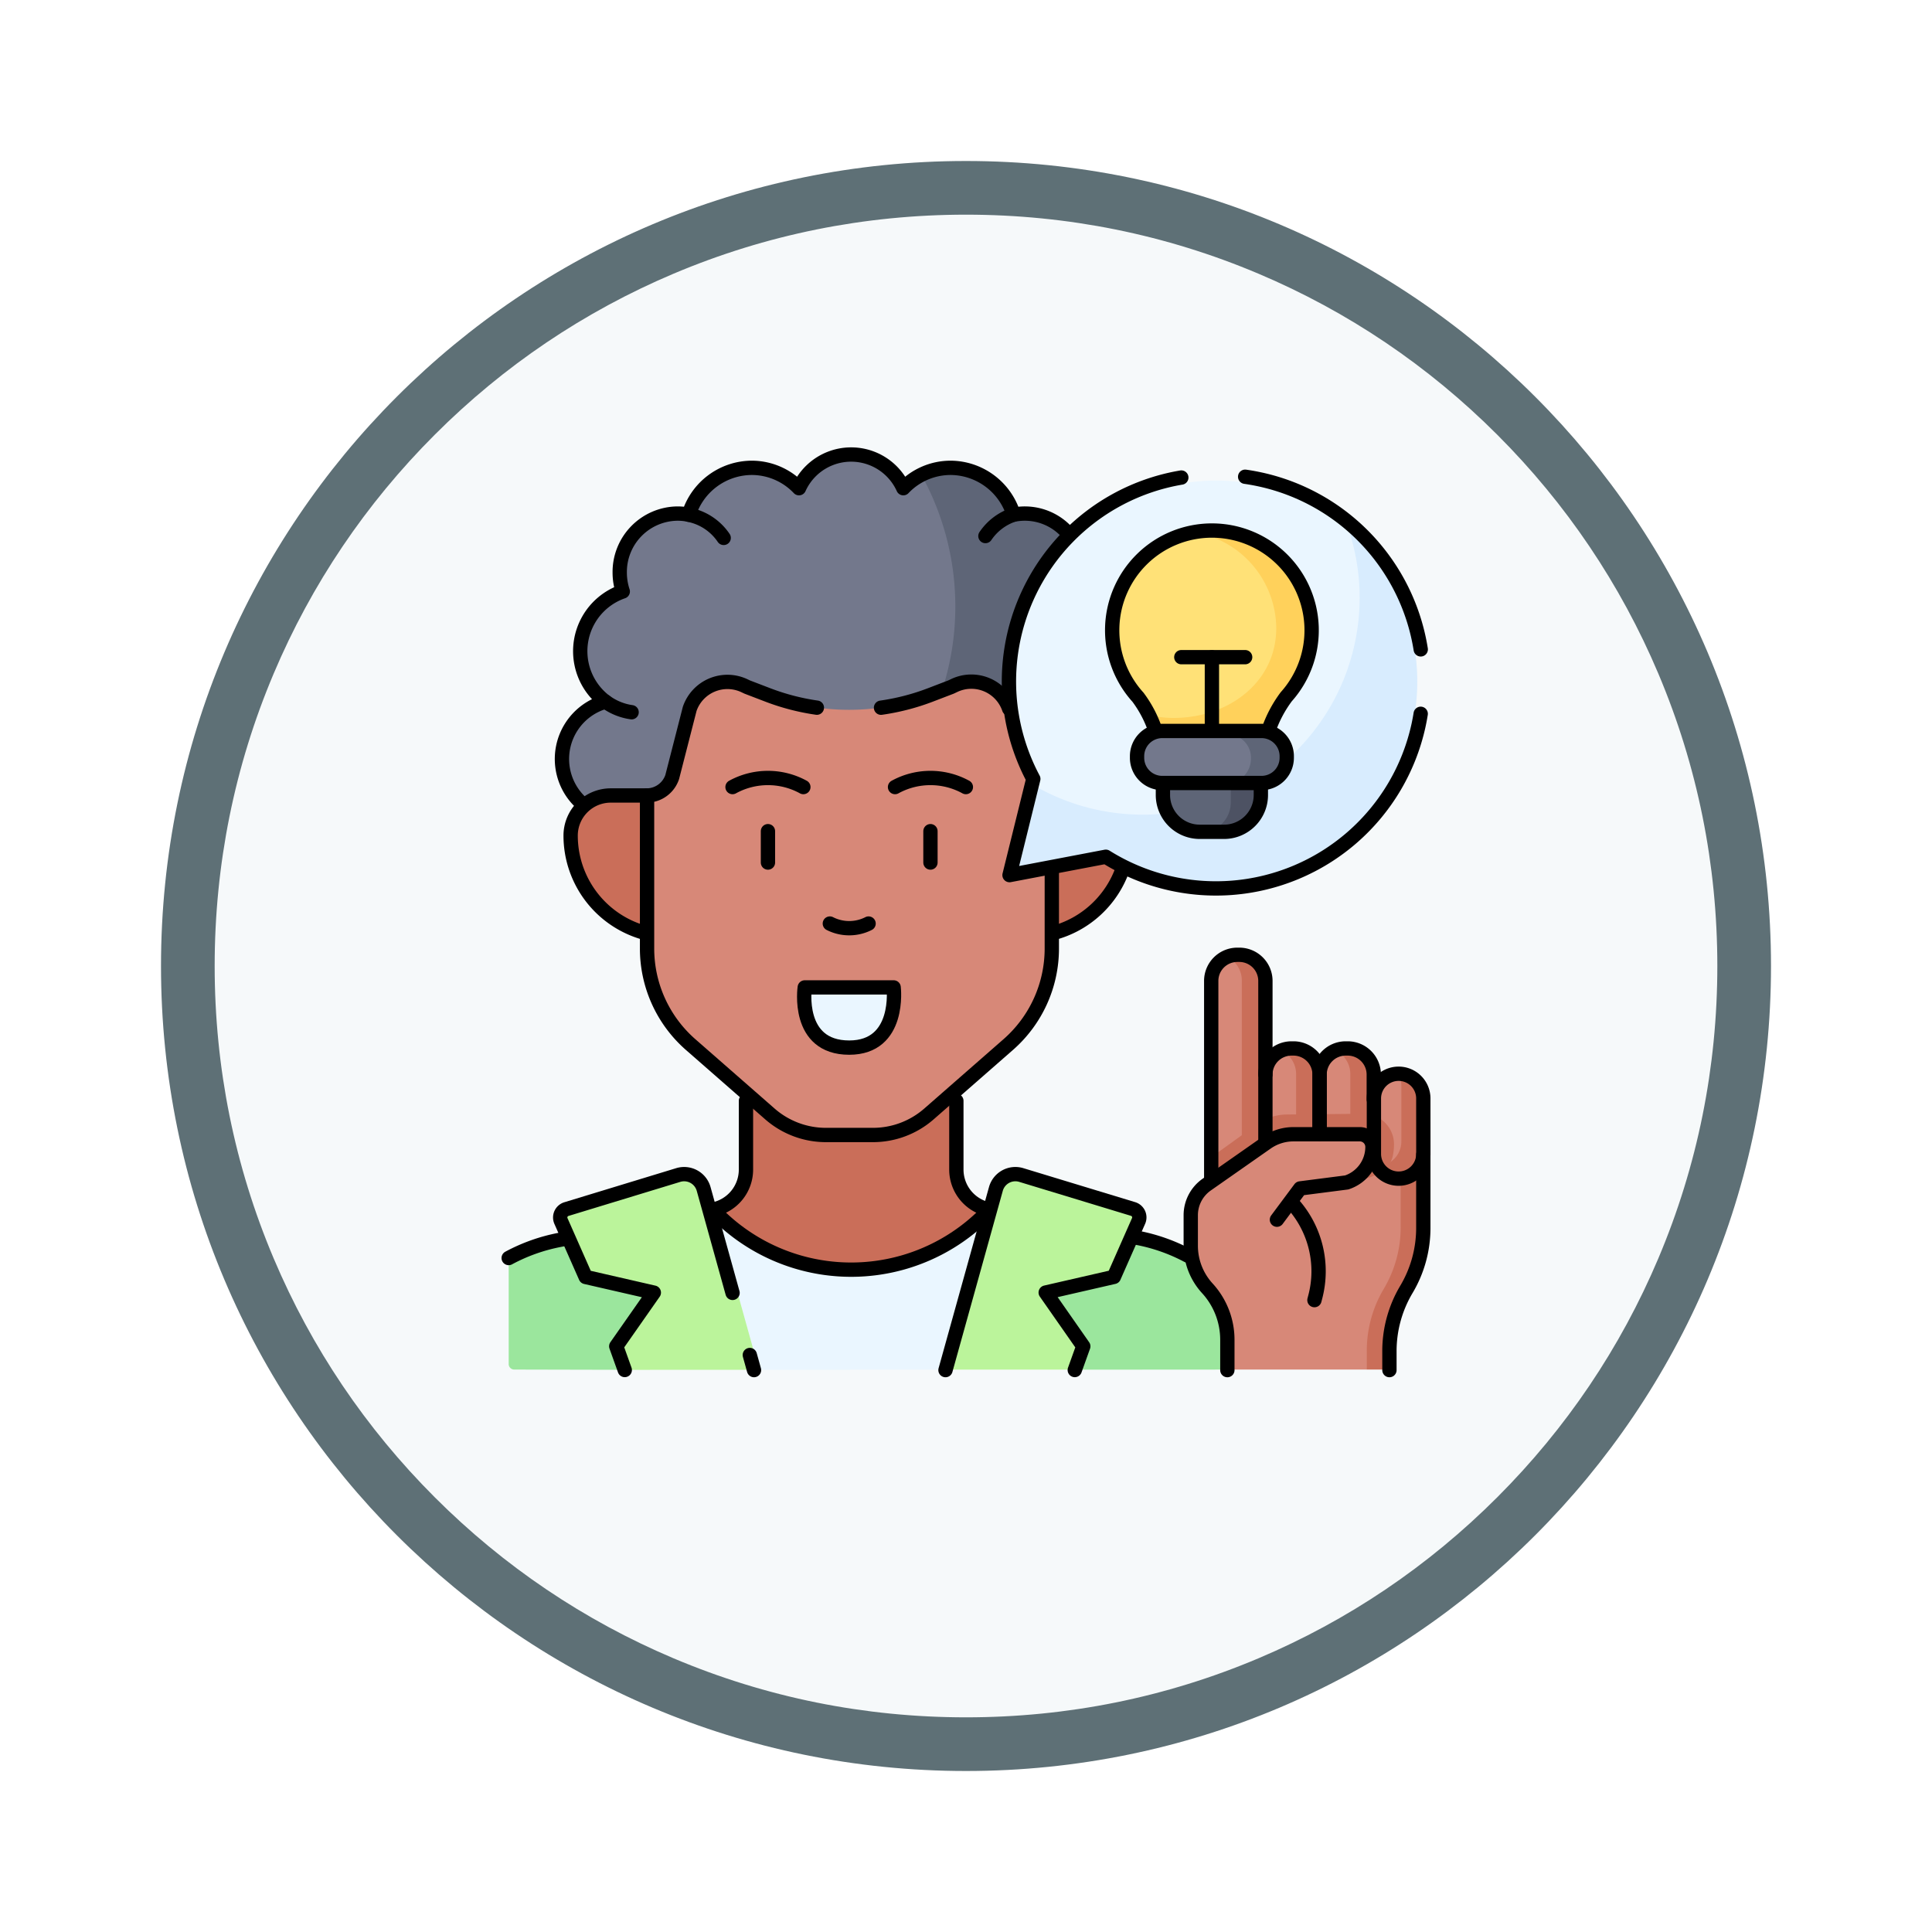 <svg xmlns="http://www.w3.org/2000/svg" xmlns:xlink="http://www.w3.org/1999/xlink" width="108" height="108" viewBox="0 0 108 108">
  <defs>
    <filter id="Path_904820" x="0" y="0" width="108" height="108" filterUnits="userSpaceOnUse">
      <feOffset dy="3" input="SourceAlpha"/>
      <feGaussianBlur stdDeviation="3" result="blur"/>
      <feFlood flood-opacity="0.161"/>
      <feComposite operator="in" in2="blur"/>
      <feComposite in="SourceGraphic"/>
    </filter>
  </defs>
  <g id="Group_1206736" data-name="Group 1206736" transform="translate(-620 -4523.094)">
    <g id="Group_1205968" data-name="Group 1205968" transform="translate(629 4529.094)">
      <g id="Group_1173585" data-name="Group 1173585" transform="translate(0 0)">
        <g id="Group_1173428" data-name="Group 1173428">
          <g id="Group_1171958" data-name="Group 1171958">
            <g id="Group_1167341" data-name="Group 1167341">
              <g id="Group_1166792" data-name="Group 1166792">
                <g transform="matrix(1, 0, 0, 1, -9, -6)" filter="url(#Path_904820)">
                  <g id="Path_904820-2" data-name="Path 904820" transform="translate(9 6)" fill="#f6f9fa">
                    <path d="M 45 88.5 C 39.127 88.5 33.43 87.35 28.068 85.082 C 22.889 82.891 18.236 79.755 14.241 75.759 C 10.245 71.764 7.109 67.111 4.918 61.932 C 2.65 56.57 1.5 50.873 1.5 45 C 1.5 39.127 2.65 33.43 4.918 28.068 C 7.109 22.889 10.245 18.236 14.241 14.241 C 18.236 10.245 22.889 7.109 28.068 4.918 C 33.43 2.65 39.127 1.5 45 1.5 C 50.873 1.5 56.57 2.65 61.932 4.918 C 67.111 7.109 71.764 10.245 75.759 14.241 C 79.755 18.236 82.891 22.889 85.082 28.068 C 87.35 33.43 88.5 39.127 88.5 45 C 88.5 50.873 87.35 56.57 85.082 61.932 C 82.891 67.111 79.755 71.764 75.759 75.759 C 71.764 79.755 67.111 82.891 61.932 85.082 C 56.57 87.35 50.873 88.5 45 88.5 Z" stroke="none"/>
                    <path d="M 45 3 C 39.329 3 33.829 4.11 28.653 6.299 C 23.652 8.415 19.16 11.443 15.302 15.302 C 11.443 19.16 8.415 23.652 6.299 28.653 C 4.11 33.829 3 39.329 3 45 C 3 50.671 4.11 56.171 6.299 61.347 C 8.415 66.348 11.443 70.84 15.302 74.698 C 19.16 78.557 23.652 81.585 28.653 83.701 C 33.829 85.89 39.329 87 45 87 C 50.671 87 56.171 85.89 61.347 83.701 C 66.348 81.585 70.84 78.557 74.698 74.698 C 78.557 70.84 81.585 66.348 83.701 61.347 C 85.89 56.171 87 50.671 87 45 C 87 39.329 85.89 33.829 83.701 28.653 C 81.585 23.652 78.557 19.16 74.698 15.302 C 70.84 11.443 66.348 8.415 61.347 6.299 C 56.171 4.11 50.671 3 45 3 M 45 0 C 69.853 0 90 20.147 90 45 C 90 69.853 69.853 90 45 90 C 20.147 90 -7.62939453125e-06 69.853 -7.62939453125e-06 45 C -7.62939453125e-06 20.147 20.147 0 45 0 Z" stroke="none" fill="#5e7076"/>
                  </g>
                </g>
              </g>
            </g>
          </g>
        </g>
      </g>
      <g id="inspire-idea_14781822_1_" data-name="inspire-idea_14781822 (1)" transform="translate(19.436 19.41)">
        <g id="Group_1173811" data-name="Group 1173811">
          <path id="Path_1030754" data-name="Path 1030754" d="M118.589,345.534V341.79a2.277,2.277,0,0,0,1.851-2.237v-6.439H132.2v6.439a2.277,2.277,0,0,0,1.851,2.237l.32,3.225Z" transform="translate(-107.175 -299.584)" fill="#ca6e59"/>
          <path id="Path_1030755" data-name="Path 1030755" d="M60.475,17.635c0,7.409-3.987,16.211-14.138,13.3l-8.47-3.852a3.345,3.345,0,0,1-.22-4.946L38.5,21.9l.591-.588A3.534,3.534,0,0,1,39.8,15.25a.312.312,0,0,0,.183-.363,3.355,3.355,0,0,1-.094-.79,3.265,3.265,0,0,1,3.229-3.3,3.232,3.232,0,0,1,.628.063,1.533,1.533,0,0,1,.244-.247,1.3,1.3,0,0,0,.542-1.138,3.64,3.64,0,0,1,5.1-.36.307.307,0,0,0,.461-.074,3.195,3.195,0,0,1,5.468,0,.307.307,0,0,0,.462.074,3.627,3.627,0,0,1,.726-.482C60.475,9.764,60.475,14.962,60.475,17.635Z" transform="translate(-33.683 -7.5)" fill="#73788c"/>
          <path id="Path_1030756" data-name="Path 1030756" d="M153.3,30.968a3.319,3.319,0,0,1-1.208,2.572L142.4,38.8h-8.659l-3.1-1.412a15.216,15.216,0,0,0,10.411-22.3,3.6,3.6,0,0,1,1.639-.392,3.654,3.654,0,0,1,2.734,1.235l.17.831.616.554a3.23,3.23,0,0,1,.627-.063,3.265,3.265,0,0,1,3.23,3.3,3.373,3.373,0,0,1-.17,1.056,3.53,3.53,0,0,1,.967,6.159A3.289,3.289,0,0,1,153.3,30.968Z" transform="translate(-117.985 -13.959)" fill="#5e6577"/>
          <path id="Path_1030757" data-name="Path 1030757" d="M68.254,200.266a5.638,5.638,0,0,0,4.295-5.475h0a2.242,2.242,0,0,0-2.242-2.242H68.253l-22.584,0H43.617a2.242,2.242,0,0,0-2.242,2.242h0a5.638,5.638,0,0,0,4.295,5.475Z" transform="translate(-37.912 -173.493)" fill="#ca6e59"/>
          <path id="Path_1030758" data-name="Path 1030758" d="M100.054,130.952a2.231,2.231,0,0,1,2.913.96,8.952,8.952,0,0,0,.747,1.135l.487.648c.206.6.665,3.41,1.3,3.41v8.553a7.135,7.135,0,0,1-2.437,5.371l-4.431,3.878a4.756,4.756,0,0,1-3.132,1.176H92.874a4.756,4.756,0,0,1-3.132-1.176l-4.431-3.878a7.135,7.135,0,0,1-2.437-5.371V137.1a1.514,1.514,0,0,0,1.407-1.035l.976-3.807a2.23,2.23,0,0,1,3.072-1.289l.143.068,1.148.44a12.709,12.709,0,0,0,9.095,0l1.148-.44Z" transform="translate(-75.139 -118.049)" fill="#d78878"/>
          <path id="Path_1030759" data-name="Path 1030759" d="M170.679,300.125c-2.443,0-2.552-2.255-2.511-3.073a.308.308,0,0,1,.309-.292h4.4a.308.308,0,0,1,.309.3C173.2,297.884,173.041,300.125,170.679,300.125Z" transform="translate(-151.643 -266.973)" fill="#eaf6ff"/>
          <path id="Path_1030760" data-name="Path 1030760" d="M14.523,439.774l-6.464-.015a.308.308,0,0,1-.309-.309v-5.739a.31.31,0,0,1,.166-.275,9.987,9.987,0,0,1,2.693-.927l.745-.149,6.568,2.436Z" transform="translate(-7.75 -388.61)" fill="#9be69d"/>
          <path id="Path_1030761" data-name="Path 1030761" d="M297.987,435.26l-2.493,4.069-8.607.006-3.114-5.453c.034-.035,6.3-2,6.3-2l.425.081a9.991,9.991,0,0,1,2.814.991Z" transform="translate(-255.348 -388.179)" fill="#9be69d"/>
          <path id="Path_1030762" data-name="Path 1030762" d="M122.3,418.39l.94,4.725-3.4,4.116-10.323.012-3.916-4.316,1.461-4.512A10.573,10.573,0,0,0,122.3,418.39Z" transform="translate(-95.53 -376.078)" fill="#eaf6ff"/>
          <path id="Path_1030763" data-name="Path 1030763" d="M49.286,409.063l-2.812-10.111a1.132,1.132,0,0,0-1.419-.779L38.8,400.078a.49.49,0,0,0-.306.668l1.319,2.986a.309.309,0,0,0,.213.176l3.213.737a.309.309,0,0,1,.184.478l-1.743,2.5a.309.309,0,0,0-.037.281l.42,1.16Z" transform="translate(-35.294 -357.899)" fill="#bbf49b"/>
          <path id="Path_1030764" data-name="Path 1030764" d="M243.879,408.846l2.815-10.123a1.131,1.131,0,0,1,1.419-.779l6.251,1.9a.491.491,0,0,1,.306.668l-1.319,2.986a.309.309,0,0,1-.214.176l-3.213.737a.309.309,0,0,0-.184.478l1.744,2.5a.309.309,0,0,1,.037.281l-.422,1.175Z" transform="translate(-219.563 -357.694)" fill="#bbf49b"/>
          <g id="Group_1173808" data-name="Group 1173808" transform="translate(38.12 27.934)">
            <path id="Path_1030765" data-name="Path 1030765" d="M390.169,387.922v3.96a12.063,12.063,0,0,1-.272,2.4,8.434,8.434,0,0,1-.976,1.755c-.624,1.05-.351,2.132-.347,3.353l-.791.506h-7.8v-1.7a4.259,4.259,0,0,0-1.12-2.878,3.525,3.525,0,0,1-.926-2.379v-1.706a2.089,2.089,0,0,1,.892-1.712Z" transform="translate(-377.933 -376.682)" fill="#d78878"/>
            <g id="Group_1173807" data-name="Group 1173807" transform="translate(9.524 6.649)">
              <path id="Path_1030766" data-name="Path 1030766" d="M473.137,344.014v3.926a.823.823,0,0,1-.331.737c-.247.247-1.115-.131-1.492-.128l-.671-.718-.217-2.552.712-.55a1.381,1.381,0,0,1,1.345-1.379C472.936,343.519,473.137,343.752,473.137,344.014Z" transform="translate(-470.425 -343.35)" fill="#d78878"/>
              <path id="Path_1030767" data-name="Path 1030767" d="M481.642,344.72v3.1a1.382,1.382,0,0,1-2.5.812l-.089-.094a1.382,1.382,0,0,0,1.37-1.382v-3.1a1.373,1.373,0,0,0-.2-.718h.037A1.381,1.381,0,0,1,481.642,344.72Z" transform="translate(-478.166 -343.34)" fill="#ca6e59"/>
            </g>
            <path id="Path_1030768" data-name="Path 1030768" d="M476.708,386.87V391a6.735,6.735,0,0,1-.947,3.445,6.737,6.737,0,0,0-.946,3.47l0,.728a.309.309,0,0,1-.309.31h-.95l0-1.038a6.748,6.748,0,0,1,.947-3.47,6.734,6.734,0,0,0,.947-3.445v-3.952Z" transform="translate(-463.707 -375.738)" fill="#ca6e59"/>
            <path id="Path_1030769" data-name="Path 1030769" d="M391.425,281.356v11.154c0,.8-1.311,1.456-2.112,1.456l.681-1.819-.942-.9v-9.9a1.458,1.458,0,0,1,.859-1.326A1.347,1.347,0,0,1,391.425,281.356Z" transform="translate(-387.907 -279.9)" fill="#d78878"/>
            <path id="Path_1030770" data-name="Path 1030770" d="M417.693,332.177v3.66c0,.59-.958,1.1-1.465,1.328a1.46,1.46,0,0,1-.862-1.328l-.356-.079V332.3l.356-.126a1.459,1.459,0,0,1,.862-1.327C417.45,331.006,417.693,331.588,417.693,332.177Z" transform="translate(-411.193 -325.487)" fill="#d78878"/>
            <path id="Path_1030771" data-name="Path 1030771" d="M447.3,332.177v3.881c0,.589-1.065,1.1-1.572,1.327a1.458,1.458,0,0,1-.862-1.327l-.347-.221v-3.5l.347-.157a1.459,1.459,0,0,1,.862-1.327C447.1,331.038,447.3,331.588,447.3,332.177Z" transform="translate(-437.658 -325.487)" fill="#d78878"/>
            <path id="Path_1030772" data-name="Path 1030772" d="M399.564,280.226v10.561a.659.659,0,0,1-1.312,0V280.226a1.46,1.46,0,0,0-.858-1.326,1.434,1.434,0,0,1,.6-.13h.116A1.46,1.46,0,0,1,399.564,280.226Z" transform="translate(-395.39 -278.77)" fill="#ca6e59"/>
            <path id="Path_1030773" data-name="Path 1030773" d="M429,331.056v3.66a1.461,1.461,0,0,1-1.456,1.457h-.117a1.422,1.422,0,0,1-.594-.129,1.46,1.46,0,0,0,.862-1.328v-3.66a1.459,1.459,0,0,0-.862-1.327,1.423,1.423,0,0,1,.594-.129h.117A1.461,1.461,0,0,1,429,331.056Z" transform="translate(-421.798 -324.366)" fill="#ca6e59"/>
            <path id="Path_1030774" data-name="Path 1030774" d="M458.422,331.056v3.881a1.461,1.461,0,0,1-1.457,1.456h-.116a1.418,1.418,0,0,1-.594-.129,1.458,1.458,0,0,0,.861-1.327v-3.881a1.46,1.46,0,0,0-.861-1.327,1.419,1.419,0,0,1,.594-.129h.116A1.462,1.462,0,0,1,458.422,331.056Z" transform="translate(-448.189 -324.366)" fill="#ca6e59"/>
            <path id="Path_1030775" data-name="Path 1030775" d="M399.275,367.073a3.136,3.136,0,0,1-.066.641c-.271,1.3-2.2,1.456-3.563,1.6a4.356,4.356,0,0,0-2.581-.351c-.817.253-1.329,1.564-1.341,1.555l-2.673-1.4V367.8l2.581-1.856a2.892,2.892,0,0,1,1.653-.538l4.285-.04A1.709,1.709,0,0,1,399.275,367.073Z" transform="translate(-387.905 -356.449)" fill="#ca6e59"/>
            <path id="Path_1030776" data-name="Path 1030776" d="M390.521,380.955l1.219-1.641a.309.309,0,0,1,.211-.122l2.635-.319a2.091,2.091,0,0,0,1.441-2.006.7.7,0,0,0-.708-.688h-3.877a2.617,2.617,0,0,0-1.5.473l-3.346,2.342Z" transform="translate(-385.703 -366.148)" fill="#d78878"/>
          </g>
          <g id="Group_1173810" data-name="Group 1173810" transform="translate(28.294 1.456)">
            <path id="Path_1030777" data-name="Path 1030777" d="M303.171,29.886A12,12,0,0,1,291.26,42.066c-2.173,0-6.943-1.595-7.564-3.326l.117-.474a.306.306,0,0,0-.027-.215A11.244,11.244,0,0,1,301.2,24.439,10.674,10.674,0,0,1,303.171,29.886Z" transform="translate(-282.516 -21.635)" fill="#eaf6ff"/>
            <path id="Path_1030778" data-name="Path 1030778" d="M305.977,59.681A11.261,11.261,0,0,1,289.1,66.871a.307.307,0,0,0-.218-.04l-4.637.884a.309.309,0,0,1-.358-.378l1.031-4.171a12.126,12.126,0,0,0,17.5-14.3A11.217,11.217,0,0,1,305.977,59.681Z" transform="translate(-283.736 -46.061)" fill="#d8ecfe"/>
            <g id="Group_1173809" data-name="Group 1173809" transform="translate(5.442 2.801)">
              <path id="Path_1030779" data-name="Path 1030779" d="M345.637,55.3c0,3.013-3.165,5.927-6.239,5.927-.466,0-.971.317-1.785-.886a6.551,6.551,0,0,0-.806-1.417,5.581,5.581,0,0,1,3.15-9.242C344.181,49.682,345.637,52.619,345.637,55.3Z" transform="translate(-335.361 -49.595)" fill="#ffe177"/>
              <path id="Path_1030780" data-name="Path 1030780" d="M364.649,54.418a5.561,5.561,0,0,1-1.42,3.719,6.738,6.738,0,0,0-1.351,4.018V62.5l-5.619.018v-.308a9.432,9.432,0,0,0-.691-3.07,5.651,5.651,0,0,0,1.352.163c3.075,0,5.738-2,5.738-5.015a5.487,5.487,0,0,0-4.576-5.367,5.585,5.585,0,0,1,6.567,5.494Z" transform="translate(-353.487 -48.837)" fill="#ffd15b"/>
              <path id="Path_1030781" data-name="Path 1030781" d="M366.739,179.51l.874,1.706c0,.926-.555,1.706-2.548,1.706h-.438a1.676,1.676,0,0,1-1.676-1.676V179.51h3.788Z" transform="translate(-360.11 -166.054)" fill="#5e6577"/>
              <path id="Path_1030782" data-name="Path 1030782" d="M386.841,179.511v1.736a1.676,1.676,0,0,1-1.676,1.676h-1.691a1.675,1.675,0,0,0,1.675-1.676v-1.736Z" transform="translate(-378.52 -166.055)" fill="#4d5263"/>
              <path id="Path_1030783" data-name="Path 1030783" d="M354.11,160.56c0,.371.225.791,0,1.035a6.748,6.748,0,0,1-2.24.532h-4.122a1.3,1.3,0,0,1-1.244-1.343,1.4,1.4,0,0,1,.364-.951,1.2,1.2,0,0,1,.88-.393h4.122C352.557,159.439,354.11,159.817,354.11,160.56Z" transform="translate(-345.357 -148.05)" fill="#73788c"/>
              <path id="Path_1030784" data-name="Path 1030784" d="M402.112,160.783a1.4,1.4,0,0,1-.364.95,1.2,1.2,0,0,1-.88.393h-2.257a1.2,1.2,0,0,0,.88-.393,1.4,1.4,0,0,0,.364-.95,1.3,1.3,0,0,0-1.244-1.344h2.257A1.3,1.3,0,0,1,402.112,160.783Z" transform="translate(-392.098 -148.05)" fill="#5e6577"/>
            </g>
          </g>
        </g>
        <g id="Group_1173820" data-name="Group 1173820">
          <g id="Group_1173812" data-name="Group 1173812" transform="translate(3.463 19.058)">
            <path id="Path_1030785" data-name="Path 1030785" d="M45.619,200.281a5.638,5.638,0,0,1-4.243-5.462h0a2.242,2.242,0,0,1,2.242-2.242h2.053" transform="translate(-41.376 -192.577)" fill="none" stroke="#000" stroke-linecap="round" stroke-linejoin="round" stroke-miterlimit="10" stroke-width="0.8"/>
            <path id="Path_1030786" data-name="Path 1030786" d="M306.981,232.041a5.647,5.647,0,0,1-3.924,3.633" transform="translate(-276.11 -227.977)" fill="none" stroke="#000" stroke-linecap="round" stroke-linejoin="round" stroke-miterlimit="10" stroke-width="0.8"/>
          </g>
          <path id="Path_1030787" data-name="Path 1030787" d="M209.872,132.2a12.705,12.705,0,0,0,2.763-.715l1.148-.44.19-.09a2.23,2.23,0,0,1,3.059,1.3" transform="translate(-189.058 -118.049)" fill="none" stroke="#000" stroke-linecap="round" stroke-linejoin="round" stroke-miterlimit="10" stroke-width="0.8"/>
          <path id="Path_1030788" data-name="Path 1030788" d="M105.5,141.393v4.4a7.135,7.135,0,0,1-2.437,5.371l-4.431,3.878a4.756,4.756,0,0,1-3.132,1.176H92.874a4.756,4.756,0,0,1-3.132-1.176l-4.431-3.878a7.135,7.135,0,0,1-2.437-5.371v-8.553a1.514,1.514,0,0,0,1.407-1.035l.976-3.807a2.23,2.23,0,0,1,3.072-1.289l.143.068,1.148.44a12.7,12.7,0,0,0,2.746.713" transform="translate(-75.139 -118.181)" fill="none" stroke="#000" stroke-linecap="round" stroke-linejoin="round" stroke-miterlimit="10" stroke-width="0.8"/>
          <g id="Group_1173814" data-name="Group 1173814" transform="translate(12.513 18.08)">
            <g id="Group_1173813" data-name="Group 1173813">
              <path id="Path_1030789" data-name="Path 1030789" d="M184.254,262.089a2.387,2.387,0,0,1-2.165,0" transform="translate(-176.649 -253.952)" fill="none" stroke="#000" stroke-linecap="round" stroke-linejoin="round" stroke-miterlimit="10" stroke-width="0.8"/>
              <path id="Path_1030790" data-name="Path 1030790" d="M133.225,183.58a4.119,4.119,0,0,0-3.959,0" transform="translate(-129.266 -183.073)" fill="none" stroke="#000" stroke-linecap="round" stroke-linejoin="round" stroke-miterlimit="10" stroke-width="0.8"/>
              <path id="Path_1030791" data-name="Path 1030791" d="M221.445,183.58a4.119,4.119,0,0,0-3.959,0" transform="translate(-208.402 -183.073)" fill="none" stroke="#000" stroke-linecap="round" stroke-linejoin="round" stroke-miterlimit="10" stroke-width="0.8"/>
              <line id="Line_813" data-name="Line 813" y1="1.754" transform="translate(11.064 2.973)" fill="none" stroke="#000" stroke-linecap="round" stroke-linejoin="round" stroke-miterlimit="10" stroke-width="0.8"/>
              <line id="Line_814" data-name="Line 814" y1="1.754" transform="translate(1.98 2.973)" fill="none" stroke="#000" stroke-linecap="round" stroke-linejoin="round" stroke-miterlimit="10" stroke-width="0.8"/>
            </g>
            <path id="Path_1030792" data-name="Path 1030792" d="M170.679,300.125c-2.984,0-2.485-3.365-2.485-3.365h4.97S173.574,300.125,170.679,300.125Z" transform="translate(-164.157 -285.053)" fill="none" stroke="#000" stroke-linecap="round" stroke-linejoin="round" stroke-miterlimit="10" stroke-width="0.8"/>
          </g>
          <path id="Path_1030793" data-name="Path 1030793" d="M64.994,11.954a3.184,3.184,0,0,0-3.083-1.092,3.706,3.706,0,0,0-3.519-2.62A3.647,3.647,0,0,0,55.747,9.38a3.2,3.2,0,0,0-5.832,0,3.647,3.647,0,0,0-2.644-1.138,3.706,3.706,0,0,0-3.519,2.62,3.182,3.182,0,0,0-.628-.063,3.265,3.265,0,0,0-3.23,3.3,3.357,3.357,0,0,0,.17,1.055,3.531,3.531,0,0,0-.967,6.16,3.327,3.327,0,0,0-1.225,5.769" transform="translate(-33.687 -7.5)" fill="none" stroke="#000" stroke-linecap="round" stroke-linejoin="round" stroke-miterlimit="10" stroke-width="0.8"/>
          <path id="Path_1030794" data-name="Path 1030794" d="M61.784,142.232a3.233,3.233,0,0,1-1.457-.591" transform="translate(-54.913 -127.828)" fill="none" stroke="#000" stroke-linecap="round" stroke-linejoin="round" stroke-miterlimit="10" stroke-width="0.8"/>
          <path id="Path_1030795" data-name="Path 1030795" d="M105.6,40.2a3.065,3.065,0,0,1,1.942,1.291" transform="translate(-95.524 -36.832)" fill="none" stroke="#000" stroke-linecap="round" stroke-linejoin="round" stroke-miterlimit="10" stroke-width="0.8"/>
          <path id="Path_1030796" data-name="Path 1030796" d="M268.106,40.183a3.069,3.069,0,0,0-1.56,1.189" transform="translate(-239.896 -36.817)" fill="none" stroke="#000" stroke-linecap="round" stroke-linejoin="round" stroke-miterlimit="10" stroke-width="0.8"/>
          <path id="Path_1030797" data-name="Path 1030797" d="M302.314,33.207q-.052.326-.123.653a11.592,11.592,0,0,1-17.48,7.338l-5.382,1.026,1.329-5.379A11.563,11.563,0,0,1,288.932,20" transform="translate(-251.332 -18.715)" fill="none" stroke="#000" stroke-linecap="round" stroke-linejoin="round" stroke-miterlimit="10" stroke-width="0.8"/>
          <path id="Path_1030798" data-name="Path 1030798" d="M407.545,19.544q.415.059.832.15a11.576,11.576,0,0,1,8.983,9.5" transform="translate(-366.376 -18.304)" fill="none" stroke="#000" stroke-linecap="round" stroke-linejoin="round" stroke-miterlimit="10" stroke-width="0.8"/>
          <g id="Group_1173815" data-name="Group 1173815" transform="translate(33.735 4.259)">
            <path id="Path_1030799" data-name="Path 1030799" d="M337.781,60.06a6.583,6.583,0,0,0-.982-1.89,5.575,5.575,0,1,1,8.288-.028,6.876,6.876,0,0,0-1,1.9" transform="translate(-335.355 -48.863)" fill="none" stroke="#000" stroke-linecap="round" stroke-linejoin="round" stroke-miterlimit="10" stroke-width="0.8"/>
            <line id="Line_815" data-name="Line 815" y1="4.099" transform="translate(5.575 7.076)" fill="none" stroke="#000" stroke-linecap="round" stroke-linejoin="round" stroke-miterlimit="10" stroke-width="0.8"/>
            <path id="Path_1030800" data-name="Path 1030800" d="M368.392,186.134v.634a2.059,2.059,0,0,1-2.06,2.06h-1.355a2.059,2.059,0,0,1-2.06-2.06v-.634" transform="translate(-360.08 -171.998)" fill="none" stroke="#000" stroke-linecap="round" stroke-linejoin="round" stroke-miterlimit="10" stroke-width="0.8"/>
            <path id="Path_1030801" data-name="Path 1030801" d="M355.825,160.5h-5.548a1.409,1.409,0,0,1-1.41-1.41V159a1.41,1.41,0,0,1,1.41-1.41h5.548a1.41,1.41,0,0,1,1.41,1.41v.083A1.41,1.41,0,0,1,355.825,160.5Z" transform="translate(-347.476 -146.398)" fill="none" stroke="#000" stroke-linecap="round" stroke-linejoin="round" stroke-miterlimit="10" stroke-width="0.8"/>
            <line id="Line_816" data-name="Line 816" x2="3.569" transform="translate(3.865 7.067)" fill="none" stroke="#000" stroke-linecap="round" stroke-linejoin="round" stroke-miterlimit="10" stroke-width="0.8"/>
          </g>
          <path id="Path_1030802" data-name="Path 1030802" d="M346.53,432.2l.259.049a9.974,9.974,0,0,1,2.814.991" transform="translate(-311.644 -388.462)" fill="none" stroke="#000" stroke-linecap="round" stroke-linejoin="round" stroke-miterlimit="10" stroke-width="0.8"/>
          <path id="Path_1030803" data-name="Path 1030803" d="M250.768,358.351v3.84a2.277,2.277,0,0,0,1.851,2.237" transform="translate(-225.743 -322.222)" fill="none" stroke="#000" stroke-linecap="round" stroke-linejoin="round" stroke-miterlimit="10" stroke-width="0.8"/>
          <path id="Path_1030804" data-name="Path 1030804" d="M118.589,417.362h0a10.576,10.576,0,0,0,15.462,0h0" transform="translate(-107.175 -375.156)" fill="none" stroke="#000" stroke-linecap="round" stroke-linejoin="round" stroke-miterlimit="10" stroke-width="0.8"/>
          <path id="Path_1030805" data-name="Path 1030805" d="M11.014,366.04l-.405.081a9.973,9.973,0,0,0-2.859,1.015m13.264-8.785v3.84a2.277,2.277,0,0,1-1.851,2.237l-.118.023" transform="translate(-7.75 -322.222)" fill="none" stroke="#000" stroke-linecap="round" stroke-linejoin="round" stroke-miterlimit="10" stroke-width="0.8"/>
          <g id="Group_1173816" data-name="Group 1173816" transform="translate(2.879 40.225)">
            <path id="Path_1030806" data-name="Path 1030806" d="M45.338,404.762l-1.616-5.81a1.132,1.132,0,0,0-1.419-.779l-6.251,1.905a.49.49,0,0,0-.306.668l1.381,3.127,3.81.874-2.1,3,.475,1.326" transform="translate(-35.703 -398.124)" fill="none" stroke="#000" stroke-linecap="round" stroke-linejoin="round" stroke-miterlimit="10" stroke-width="0.8"/>
            <line id="Line_817" data-name="Line 817" x1="0.235" y1="0.843" transform="translate(10.6 10.111)" fill="none" stroke="#000" stroke-linecap="round" stroke-linejoin="round" stroke-miterlimit="10" stroke-width="0.8"/>
            <path id="Path_1030807" data-name="Path 1030807" d="M244.868,409.079l2.817-10.126a1.131,1.131,0,0,1,1.419-.779l6.251,1.9a.491.491,0,0,1,.306.668l-1.381,3.128-3.81.874,2.1,3.006-.475,1.325" transform="translate(-223.329 -398.125)" fill="none" stroke="#000" stroke-linecap="round" stroke-linejoin="round" stroke-miterlimit="10" stroke-width="0.8"/>
          </g>
          <g id="Group_1173819" data-name="Group 1173819" transform="translate(38.127 27.964)">
            <g id="Group_1173817" data-name="Group 1173817" transform="translate(10.237 6.649)">
              <path id="Path_1030808" data-name="Path 1030808" d="M480.176,345.006a1.38,1.38,0,0,0-1.38-1.38h0a1.382,1.382,0,0,0-1.382,1.382v3.1a1.382,1.382,0,0,0,1.382,1.382h0a1.382,1.382,0,0,0,1.382-1.382Z" transform="translate(-477.412 -343.626)" fill="none" stroke="#000" stroke-linecap="round" stroke-linejoin="round" stroke-miterlimit="10" stroke-width="0.8"/>
              <path id="Path_1030809" data-name="Path 1030809" d="M490.831,400.563" transform="translate(-489.449 -394.7)" fill="none" stroke="#000" stroke-linecap="round" stroke-linejoin="round" stroke-miterlimit="10" stroke-width="0.8"/>
            </g>
            <g id="Group_1173818" data-name="Group 1173818" transform="translate(11.107 11.17)">
              <path id="Path_1030810" data-name="Path 1030810" d="M487.752,387.53v4.13a6.708,6.708,0,0,1-.947,3.407h0a6.742,6.742,0,0,0-.947,3.47l0,1.038" transform="translate(-485.858 -387.53)" fill="none" stroke="#000" stroke-linecap="round" stroke-linejoin="round" stroke-miterlimit="10" stroke-width="0.8"/>
            </g>
            <path id="Path_1030811" data-name="Path 1030811" d="M433.859,414.75a5.649,5.649,0,0,1,1.206,5.165l-.043.165" transform="translate(-428.107 -400.777)" fill="none" stroke="#000" stroke-linecap="round" stroke-linejoin="round" stroke-miterlimit="10" stroke-width="0.8"/>
            <path id="Path_1030812" data-name="Path 1030812" d="M389.115,291.66V280.513a1.46,1.46,0,0,1,1.456-1.456h.117a1.46,1.46,0,0,1,1.456,1.456v9.057" transform="translate(-387.97 -279.057)" fill="none" stroke="#000" stroke-linecap="round" stroke-linejoin="round" stroke-miterlimit="10" stroke-width="0.8"/>
            <path id="Path_1030813" data-name="Path 1030813" d="M418.532,331.349a1.46,1.46,0,0,1,1.456-1.456h.117a1.461,1.461,0,0,1,1.456,1.456v3.315" transform="translate(-414.358 -324.658)" fill="none" stroke="#000" stroke-linecap="round" stroke-linejoin="round" stroke-miterlimit="10" stroke-width="0.8"/>
            <path id="Path_1030814" data-name="Path 1030814" d="M447.947,334.628v-3.279a1.461,1.461,0,0,1,1.456-1.456h.117a1.46,1.46,0,0,1,1.456,1.456v1.39" transform="translate(-440.744 -324.658)" fill="none" stroke="#000" stroke-linecap="round" stroke-linejoin="round" stroke-miterlimit="10" stroke-width="0.8"/>
            <path id="Path_1030815" data-name="Path 1030815" d="M382.817,381.244l1.3-1.747,2.6-.335a2.091,2.091,0,0,0,1.441-1.987.708.708,0,0,0-.708-.707h-3.712a2.617,2.617,0,0,0-1.5.473l-3.346,2.342a2.09,2.09,0,0,0-.892,1.712V382.7a3.521,3.521,0,0,0,.926,2.379,4.26,4.26,0,0,1,1.12,2.879v1.695" transform="translate(-377.999 -366.437)" fill="none" stroke="#000" stroke-linecap="round" stroke-linejoin="round" stroke-miterlimit="10" stroke-width="0.8"/>
          </g>
        </g>
      </g>
    </g>
  </g>
</svg>
